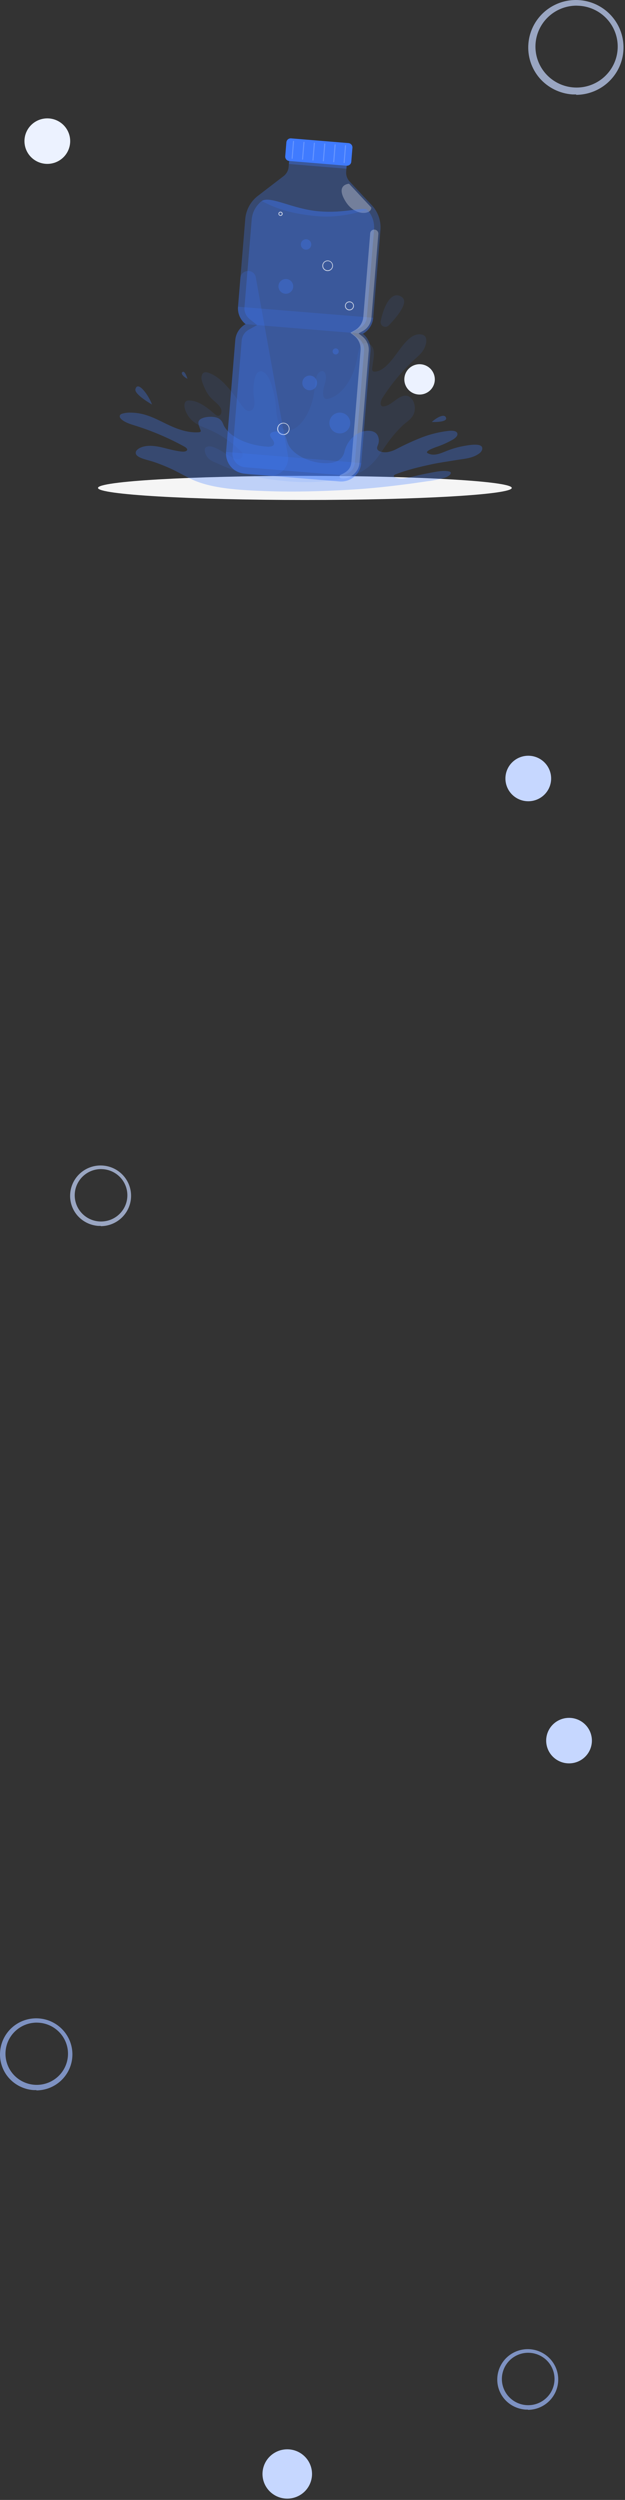<svg width="328" height="1310" viewBox="0 0 328 1310" fill="none" xmlns="http://www.w3.org/2000/svg">
<rect x="0" y="0" width="328" height="1310" fill="#333333" stroke="none"/>
<path opacity="0.7" d="M302.481 49.486H300.409C297.103 49.26 293.875 48.385 290.911 46.912C287.947 45.439 285.306 43.396 283.14 40.902C281.01 38.418 279.398 35.537 278.398 32.428C277.397 29.318 277.028 26.042 277.312 22.79C277.715 17.981 279.516 13.393 282.498 9.585C285.479 5.778 289.511 2.916 294.102 1.348C298.692 -0.22 303.643 -0.425 308.348 0.758C313.054 1.94 317.312 4.459 320.601 8.007C323.891 11.555 326.071 15.978 326.874 20.737C327.678 25.495 327.07 30.384 325.126 34.805C323.182 39.226 319.984 42.989 315.925 45.634C311.866 48.279 307.119 49.692 302.266 49.701L302.481 49.486ZM302.481 2.961C297.571 2.986 292.816 4.673 289.001 7.746C285.186 10.819 282.538 15.092 281.495 19.862C280.452 24.632 281.076 29.613 283.264 33.983C285.452 38.353 289.073 41.851 293.53 43.899C297.987 45.948 303.013 46.425 307.779 45.251C312.545 44.077 316.766 41.323 319.746 37.443C322.725 33.564 324.285 28.79 324.168 23.91C324.052 19.03 322.265 14.335 319.103 10.601C317.26 8.43 315.002 6.645 312.46 5.348C309.918 4.051 307.143 3.269 304.295 3.047L302.481 2.961Z" fill="#C6D7FF"/>
<path d="M289.201 408.921C289.006 411.272 288.115 413.513 286.639 415.36C285.163 417.208 283.169 418.578 280.91 419.3C278.65 420.021 276.226 420.06 273.945 419.412C271.663 418.764 269.625 417.458 268.09 415.659C266.555 413.86 265.591 411.649 265.319 409.306C265.048 406.963 265.482 404.592 266.566 402.493C267.65 400.395 269.336 398.663 271.41 397.517C273.484 396.371 275.854 395.862 278.219 396.054C281.391 396.315 284.329 397.817 286.388 400.229C288.447 402.642 289.459 405.768 289.201 408.921Z" fill="#C6D7FF"/>
<path d="M36.795 74.933C36.6 77.284 35.708 79.525 34.233 81.372C32.757 83.219 30.763 84.59 28.503 85.311C26.244 86.033 23.82 86.072 21.538 85.424C19.256 84.776 17.219 83.47 15.684 81.671C14.148 79.872 13.184 77.661 12.913 75.318C12.642 72.975 13.075 70.604 14.16 68.505C15.244 66.407 16.93 64.675 19.004 63.529C21.078 62.383 23.447 61.874 25.813 62.066C28.985 62.327 31.923 63.829 33.982 66.241C36.041 68.654 37.053 71.78 36.795 74.933Z" fill="#ECF2FF"/>
<path d="M228.166 199.455C228.036 201.022 227.442 202.516 226.458 203.748C225.474 204.979 224.145 205.893 222.639 206.374C221.132 206.854 219.516 206.881 217.995 206.449C216.474 206.017 215.115 205.146 214.092 203.947C213.068 202.748 212.426 201.274 212.245 199.711C212.064 198.149 212.353 196.569 213.076 195.17C213.799 193.771 214.923 192.616 216.305 191.852C217.688 191.088 219.268 190.749 220.845 190.877C222.959 191.051 224.918 192.052 226.291 193.66C227.664 195.269 228.338 197.353 228.166 199.455Z" fill="#ECF2FF"/>
<path opacity="0.7" d="M52.959 642.392H51.633C49.517 642.247 47.451 641.688 45.554 640.745C43.657 639.802 41.967 638.494 40.581 636.898C39.218 635.308 38.186 633.465 37.546 631.475C36.905 629.485 36.669 627.388 36.851 625.307C37.108 622.229 38.262 619.293 40.17 616.856C42.078 614.419 44.658 612.587 47.596 611.584C50.534 610.58 53.702 610.449 56.714 611.206C59.726 611.963 62.451 613.575 64.556 615.845C66.662 618.116 68.057 620.947 68.571 623.992C69.085 627.038 68.696 630.167 67.452 632.996C66.207 635.826 64.161 638.234 61.563 639.927C58.965 641.62 55.928 642.524 52.821 642.529L52.959 642.392ZM52.959 612.616C49.817 612.632 46.774 613.712 44.332 615.678C41.89 617.645 40.196 620.38 39.528 623.433C38.861 626.486 39.26 629.673 40.66 632.47C42.06 635.267 44.378 637.506 47.23 638.817C50.083 640.128 53.299 640.433 56.35 639.681C59.4 638.93 62.101 637.168 64.008 634.685C65.915 632.202 66.914 629.146 66.839 626.023C66.764 622.9 65.621 619.896 63.597 617.506C62.418 616.116 60.973 614.974 59.346 614.144C57.719 613.314 55.943 612.813 54.12 612.671L52.959 612.616Z" fill="#C6D7FF"/>
<path d="M310.591 913.084C310.397 915.435 309.505 917.676 308.029 919.523C306.553 921.37 304.56 922.741 302.3 923.462C300.041 924.184 297.617 924.223 295.335 923.575C293.053 922.927 291.015 921.621 289.48 919.822C287.945 918.023 286.981 915.812 286.71 913.469C286.438 911.125 286.872 908.755 287.956 906.656C289.04 904.558 290.726 902.826 292.8 901.68C294.875 900.534 297.244 900.025 299.609 900.217C302.781 900.478 305.72 901.98 307.779 904.392C309.838 906.805 310.849 909.931 310.591 913.084Z" fill="#C6D7FF"/>
<path opacity="0.7" d="M19.199 1095.24H17.624C15.112 1095.07 12.658 1094.4 10.405 1093.28C8.153 1092.16 6.146 1090.61 4.5 1088.71C2.881 1086.83 1.656 1084.64 0.896 1082.27C0.135 1079.91 -0.145 1077.42 0.071 1074.95C0.376 1071.29 1.746 1067.81 4.012 1064.91C6.278 1062.02 9.342 1059.84 12.831 1058.65C16.32 1057.46 20.082 1057.31 23.658 1058.2C27.234 1059.1 30.47 1061.02 32.971 1063.71C35.471 1066.41 37.127 1069.77 37.738 1073.39C38.349 1077.01 37.887 1080.72 36.409 1084.08C34.931 1087.44 32.502 1090.3 29.416 1092.31C26.331 1094.32 22.724 1095.39 19.035 1095.4L19.199 1095.24ZM19.199 1059.88C15.468 1059.9 11.854 1061.18 8.954 1063.52C6.055 1065.85 4.042 1069.1 3.25 1072.72C2.457 1076.35 2.931 1080.13 4.594 1083.46C6.257 1086.78 9.009 1089.44 12.396 1090.99C15.783 1092.55 19.603 1092.91 23.225 1092.02C26.847 1091.13 30.055 1089.03 32.32 1086.09C34.584 1083.14 35.77 1079.51 35.681 1075.8C35.593 1072.09 34.234 1068.52 31.831 1065.69C30.431 1064.04 28.715 1062.68 26.783 1061.69C24.851 1060.71 22.742 1060.11 20.577 1059.94L19.199 1059.88Z" fill="#9EBBFF"/>
<path d="M163.711 1297.45C163.5 1300 162.534 1302.42 160.935 1304.43C159.337 1306.43 157.177 1307.91 154.729 1308.69C152.281 1309.48 149.655 1309.52 147.183 1308.82C144.711 1308.11 142.504 1306.7 140.841 1304.75C139.178 1302.8 138.133 1300.41 137.839 1297.87C137.545 1295.33 138.015 1292.76 139.19 1290.49C140.364 1288.21 142.19 1286.34 144.437 1285.1C146.685 1283.85 149.251 1283.3 151.814 1283.51C155.25 1283.79 158.433 1285.42 160.664 1288.03C162.895 1290.65 163.991 1294.03 163.711 1297.45Z" fill="#C6D7FF"/>
<path opacity="0.7" d="M277.13 1262.66H275.804C273.688 1262.51 271.622 1261.95 269.725 1261.01C267.828 1260.07 266.138 1258.76 264.752 1257.16C263.389 1255.57 262.357 1253.73 261.717 1251.74C261.076 1249.75 260.84 1247.65 261.022 1245.57C261.279 1242.49 262.433 1239.56 264.341 1237.12C266.249 1234.68 268.829 1232.85 271.767 1231.85C274.705 1230.84 277.873 1230.71 280.885 1231.47C283.897 1232.23 286.622 1233.84 288.727 1236.11C290.832 1238.38 292.227 1241.21 292.742 1244.26C293.256 1247.3 292.867 1250.43 291.623 1253.26C290.378 1256.09 288.332 1258.5 285.734 1260.19C283.136 1261.88 280.098 1262.79 276.992 1262.79L277.13 1262.66ZM277.13 1232.88C273.988 1232.9 270.945 1233.98 268.503 1235.94C266.061 1237.91 264.367 1240.64 263.699 1243.7C263.032 1246.75 263.431 1249.94 264.831 1252.73C266.231 1255.53 268.549 1257.77 271.401 1259.08C274.254 1260.39 277.47 1260.7 280.52 1259.95C283.571 1259.19 286.272 1257.43 288.179 1254.95C290.086 1252.47 291.085 1249.41 291.01 1246.29C290.935 1243.16 289.791 1240.16 287.768 1237.77C286.588 1236.38 285.144 1235.24 283.517 1234.41C281.89 1233.58 280.114 1233.08 278.291 1232.93L277.13 1232.88Z" fill="#9EBBFF"/>
<g clip-path="url(#clip0_115_2803)">
<path d="M160 262C219.966 262 268.578 259.171 268.578 255.681C268.578 252.191 219.966 249.362 160 249.362C100.034 249.362 51.422 252.191 51.422 255.681C51.422 259.171 100.034 262 160 262Z" fill="#F5F5F5"/>
<path opacity="0.1" d="M96.888 211.564C96.955 211.062 97.213 210.603 97.609 210.285C98.005 209.966 98.509 209.811 99.016 209.851C103.81 209.778 108.295 213.155 112.456 216.778C113.38 217.576 114.382 218.403 115.418 217.565C115.739 217.301 115.973 216.947 116.09 216.549C116.27 215.899 116.27 215.212 116.09 214.562C115.936 214.025 115.68 213.523 115.334 213.083C113.526 210.71 111.325 209.572 109.538 207.121C108.538 205.717 107.709 204.199 107.069 202.599C106.509 201.193 105.389 198.921 105.837 197.017C106.335 194.74 108.043 194.935 109.079 195.248C112.355 196.224 115.413 198.552 118.19 201.449C121.153 204.531 123.835 208.243 126.506 211.933C127.514 213.334 128.578 214.774 129.866 215.282C131.154 215.79 132.784 214.97 133.327 212.949C133.87 210.928 133.232 208.606 133.098 206.596C132.918 204.198 133.035 201.787 133.445 199.417C133.627 198.165 134.051 196.959 134.694 195.867C136.138 193.757 138.278 194.5 139.678 196.096C140.746 197.431 141.573 198.943 142.119 200.562C143.69 205.035 144.633 209.703 144.919 214.434C145.132 217.364 145.58 220.418 146.79 222.69C148.744 226.363 152.39 226.073 155.218 224.147C160.14 220.797 163.937 213.228 164.95 204.765C165.281 202.008 165.365 199.027 166.373 196.716C167.252 194.717 169.509 193.366 170.612 195.521C171.056 196.598 171.181 197.78 170.97 198.926C170.773 200.061 170.494 201.18 170.136 202.276C169.576 204.174 169.016 207.729 170.528 208.84C170.753 208.977 171.006 209.063 171.268 209.091C171.53 209.12 171.796 209.092 172.046 209.008C176.996 207.981 181.599 203.336 184.623 196.855C185.719 194.416 186.556 191.87 187.121 189.258C187.485 187.661 187.636 185.948 188.039 184.362C188.298 183.114 188.821 181.936 189.574 180.907C191.5 178.607 195.946 179.69 196.198 184.619C196.35 187.471 195.588 190.263 195.308 193.054C195.134 194.795 196.215 194.784 197.022 194.728C200.886 194.338 204.302 190.452 207.331 186.411C210.932 181.605 214.919 175.364 219.836 175.179C220.956 175.14 222.821 175.285 223.493 177.01C223.804 178.067 223.804 179.191 223.493 180.248C222.496 184.368 219.573 186.495 217.333 188.532C211.017 194.437 205.463 201.101 200.796 208.371C200.085 209.488 199.351 211.33 200.029 212.424C200.159 212.632 200.348 212.797 200.573 212.896C200.797 212.996 201.047 213.026 201.289 212.982C203.602 212.804 205.769 210.973 207.88 209.454C209.991 207.936 212.388 206.607 214.6 207.752C215.282 208.16 215.876 208.698 216.348 209.336C216.82 209.974 217.16 210.699 217.35 211.47C217.745 212.819 217.808 214.244 217.534 215.623C216.722 219.413 213.211 221.116 211.279 222.986C208.619 225.544 206.183 228.325 203.999 231.298C201.983 234.05 200.079 237.064 198.063 239.766C190.783 249.44 180.703 250.875 171.743 251.997C161.994 253.214 152.222 252.555 142.528 251.277C135.478 250.339 128.528 248.34 121.646 245.968C119.282 245.114 116.936 244.181 114.618 243.076C112.126 241.893 108.458 241.161 107.5 236.5C107.298 235.495 107.534 234.68 108.2 234.306C110.266 233.134 113.212 234.703 115.155 235.736C117.838 237.165 120.38 239.202 123.135 240.302C123.578 240.519 124.061 240.644 124.553 240.67C125.046 240.696 125.539 240.622 126.002 240.453C126.457 240.262 126.831 239.921 127.061 239.487C127.354 238.921 127.426 238.266 127.262 237.65C127.149 237.318 126.957 237.017 126.702 236.774C121.743 231.707 115.818 227.68 109.275 224.928C107.175 224.03 105.03 223.293 103.009 222.02C101.375 221.013 99.965 219.683 98.865 218.112C97.924 216.611 96.412 213.959 96.888 211.564Z" fill="#407BFF"/>
<path opacity="0.1" d="M203.999 170.529C203.625 170.916 203.135 171.17 202.603 171.254C202.07 171.338 201.525 171.247 201.049 170.995C200.574 170.743 200.193 170.343 199.966 169.856C199.738 169.369 199.676 168.822 199.788 168.296C201.72 158.946 205.92 152.147 210.915 155.675C214.645 158.304 208.799 165.556 203.999 170.529Z" fill="#407BFF"/>
<path opacity="0.3" d="M190.447 174.895C191.975 174.054 193.27 172.849 194.217 171.388C195.164 169.927 195.733 168.255 195.874 166.521L199.659 120.552C199.856 118.188 199.554 115.811 198.774 113.571C197.994 111.331 196.752 109.278 195.129 107.545L183.464 95.091C182.822 94.402 182.331 93.588 182.022 92.7C181.712 91.812 181.591 90.87 181.667 89.933L182.227 83.201L152.037 80.728L151.477 87.46C151.4 88.397 151.127 89.307 150.677 90.133C150.227 90.958 149.608 91.681 148.862 92.255L135.31 102.655C133.426 104.102 131.866 105.926 130.73 108.009C129.594 110.092 128.907 112.389 128.713 114.752L124.922 160.721C124.778 162.453 125.067 164.193 125.762 165.786C126.456 167.38 127.536 168.777 128.903 169.854C127.376 170.694 126.081 171.899 125.135 173.36C124.189 174.821 123.621 176.494 123.482 178.227L118.65 236.841C118.422 239.628 119.313 242.39 121.128 244.522C122.942 246.654 125.531 247.981 128.327 248.212L178.167 252.292C179.551 252.406 180.944 252.247 182.266 251.824C183.588 251.402 184.814 250.723 185.874 249.828C186.933 248.933 187.805 247.838 188.44 246.607C189.075 245.376 189.46 244.032 189.574 242.652L194.407 184.038C194.554 182.307 194.27 180.566 193.579 178.971C192.889 177.375 191.813 175.975 190.447 174.895Z" fill="#407BFF"/>
<path opacity="0.3" d="M152.045 80.738L151.617 85.929L181.8 88.402L182.228 83.212L152.045 80.738Z" fill="#407BFF"/>
<path opacity="0.3" d="M194.849 108.745L183.184 96.28C183.184 96.28 175.663 96.604 181.504 105.798C186.482 113.574 195.157 112.362 194.849 108.745Z" fill="white"/>
<path opacity="0.2" d="M118.655 236.819C118.428 239.605 119.319 242.368 121.133 244.5C122.948 246.632 125.537 247.959 128.332 248.19L178.172 252.27C179.556 252.384 180.949 252.225 182.272 251.802C183.594 251.379 184.82 250.701 185.879 249.806C186.939 248.91 187.811 247.816 188.445 246.585C189.08 245.353 189.466 244.009 189.579 242.63L118.655 236.819Z" fill="#407BFF"/>
<path opacity="0.3" d="M192.67 109.822C193.973 111.215 194.97 112.863 195.596 114.662C196.223 116.46 196.466 118.369 196.31 120.267L192.525 166.242C192.426 167.424 192.036 168.563 191.39 169.559C190.743 170.554 189.859 171.374 188.818 171.947L184.41 174.381L188.358 177.502C189.293 178.236 190.03 179.188 190.505 180.275C190.98 181.362 191.177 182.55 191.08 183.731L186.247 242.345C186.092 244.244 185.186 246.005 183.73 247.24C182.274 248.475 180.386 249.083 178.48 248.932L128.64 244.851C127.694 244.777 126.771 244.517 125.925 244.087C125.08 243.657 124.327 243.065 123.711 242.345C123.095 241.625 122.627 240.791 122.334 239.89C122.041 238.99 121.929 238.041 122.004 237.098L126.837 178.484C126.933 177.302 127.322 176.161 127.968 175.165C128.614 174.169 129.497 173.347 130.538 172.773L134.946 170.34L131.026 167.219C130.092 166.485 129.354 165.532 128.879 164.445C128.404 163.358 128.207 162.171 128.304 160.989L132.095 115.02C132.252 113.122 132.805 111.278 133.719 109.605C134.632 107.933 135.885 106.468 137.398 105.306C141.878 102.42 153.638 109.605 167.409 110.732C181.179 111.86 189.792 108.377 192.67 109.822Z" fill="#407BFF"/>
<path opacity="0.2" d="M167.381 110.738C153.616 109.621 141.845 102.42 137.365 105.306C145.205 109.605 154.165 112.267 167.163 113.334C180.16 114.4 192.671 109.822 192.671 109.822C189.792 108.377 181.146 111.871 167.381 110.738Z" fill="#407BFF"/>
<path opacity="0.2" d="M124.927 160.721C124.784 162.453 125.072 164.193 125.767 165.786C126.462 167.38 127.541 168.777 128.909 169.854L190.447 174.878C191.975 174.037 193.27 172.833 194.217 171.372C195.164 169.91 195.733 168.238 195.874 166.505L124.927 160.721Z" fill="#407BFF"/>
<path d="M182.859 74.979L152.761 72.504C151.5 72.401 150.394 73.336 150.291 74.592L149.691 81.892C149.587 83.148 150.526 84.251 151.786 84.355L181.885 86.829C183.146 86.933 184.251 85.998 184.355 84.741L184.955 77.442C185.058 76.185 184.12 75.082 182.859 74.979Z" fill="#407BFF"/>
<path opacity="0.2" d="M153.314 83.229C153.277 83.226 153.241 83.216 153.208 83.199C153.175 83.182 153.146 83.159 153.122 83.131C153.098 83.103 153.08 83.071 153.069 83.036C153.057 83.001 153.053 82.964 153.056 82.927L153.762 74.096C153.768 74.022 153.803 73.953 153.86 73.905C153.916 73.857 153.99 73.833 154.064 73.839C154.138 73.845 154.207 73.88 154.256 73.937C154.304 73.993 154.328 74.067 154.322 74.141L153.594 82.966C153.589 83.037 153.558 83.104 153.506 83.153C153.454 83.202 153.385 83.229 153.314 83.229Z" fill="white"/>
<path opacity="0.2" d="M158.774 83.675C158.737 83.672 158.701 83.662 158.668 83.646C158.635 83.629 158.606 83.606 158.582 83.578C158.558 83.55 158.54 83.517 158.529 83.482C158.517 83.447 158.513 83.41 158.516 83.374L159.244 74.548C159.251 74.475 159.287 74.407 159.343 74.359C159.4 74.311 159.473 74.287 159.546 74.291C159.583 74.294 159.619 74.304 159.651 74.321C159.684 74.338 159.713 74.361 159.736 74.389C159.76 74.417 159.778 74.45 159.788 74.485C159.799 74.52 159.802 74.556 159.798 74.593L159.054 83.418C159.047 83.488 159.014 83.553 158.963 83.6C158.911 83.647 158.844 83.674 158.774 83.675Z" fill="white"/>
<path opacity="0.2" d="M164.228 84.144C164.191 84.141 164.155 84.131 164.122 84.115C164.09 84.098 164.06 84.075 164.036 84.047C164.012 84.019 163.994 83.986 163.983 83.951C163.972 83.916 163.967 83.879 163.97 83.843L164.698 75.017C164.707 74.944 164.743 74.877 164.799 74.829C164.855 74.782 164.927 74.757 165.001 74.76C165.038 74.763 165.074 74.773 165.106 74.79C165.139 74.807 165.169 74.83 165.193 74.858C165.217 74.886 165.235 74.918 165.246 74.953C165.257 74.988 165.262 75.025 165.258 75.062L164.53 83.887C164.528 83.924 164.518 83.96 164.501 83.993C164.484 84.025 164.461 84.055 164.433 84.078C164.405 84.102 164.372 84.12 164.337 84.132C164.302 84.143 164.265 84.147 164.228 84.144Z" fill="white"/>
<path opacity="0.2" d="M169.688 84.568C169.651 84.566 169.615 84.555 169.582 84.539C169.55 84.522 169.52 84.499 169.496 84.471C169.472 84.443 169.454 84.411 169.443 84.376C169.432 84.341 169.427 84.304 169.43 84.267L170.158 75.441C170.166 75.368 170.201 75.3 170.257 75.252C170.314 75.204 170.387 75.18 170.461 75.185C170.497 75.187 170.533 75.198 170.566 75.214C170.598 75.231 170.627 75.254 170.651 75.282C170.674 75.31 170.692 75.343 170.702 75.378C170.713 75.413 170.717 75.45 170.713 75.486L169.985 84.312C169.983 84.348 169.973 84.384 169.957 84.416C169.941 84.449 169.918 84.478 169.891 84.502C169.863 84.526 169.831 84.544 169.796 84.556C169.761 84.567 169.725 84.571 169.688 84.568Z" fill="white"/>
<path opacity="0.2" d="M175.12 85.015C175.083 85.012 175.047 85.002 175.015 84.985C174.982 84.969 174.952 84.946 174.928 84.918C174.904 84.89 174.886 84.857 174.875 84.822C174.864 84.787 174.859 84.75 174.863 84.713L175.591 75.888C175.6 75.816 175.636 75.749 175.692 75.702C175.748 75.654 175.82 75.629 175.893 75.631C175.93 75.634 175.966 75.644 175.999 75.661C176.031 75.677 176.061 75.701 176.085 75.728C176.109 75.757 176.127 75.789 176.138 75.824C176.149 75.859 176.154 75.896 176.151 75.933L175.423 84.758C175.42 84.795 175.411 84.831 175.394 84.865C175.378 84.898 175.355 84.927 175.326 84.951C175.298 84.975 175.265 84.993 175.23 85.004C175.194 85.015 175.157 85.019 175.12 85.015Z" fill="white"/>
<path opacity="0.2" d="M180.603 85.462C180.566 85.459 180.53 85.449 180.497 85.432C180.464 85.415 180.435 85.392 180.411 85.364C180.387 85.336 180.369 85.304 180.357 85.269C180.346 85.234 180.342 85.197 180.345 85.16L181.051 76.329C181.058 76.255 181.093 76.188 181.15 76.14C181.206 76.092 181.279 76.067 181.353 76.072C181.426 76.079 181.494 76.115 181.541 76.171C181.588 76.228 181.611 76.3 181.605 76.374L180.883 85.205C180.876 85.274 180.843 85.339 180.792 85.386C180.74 85.434 180.673 85.46 180.603 85.462Z" fill="white"/>
<path opacity="0.2" d="M134.24 145.365C133.389 140.67 126.529 141.005 126.137 145.755L124.905 160.721C124.762 162.453 125.05 164.193 125.745 165.786C126.439 167.38 127.519 168.777 128.886 169.854C127.359 170.694 126.064 171.899 125.118 173.36C124.172 174.821 123.604 176.494 123.466 178.227L118.633 236.841C118.405 239.627 119.296 242.39 121.111 244.522C122.925 246.654 125.514 247.981 128.31 248.212L141.19 249.267C142.609 249.383 144.035 249.172 145.36 248.651C146.684 248.129 147.87 247.312 148.827 246.261C149.784 245.21 150.486 243.954 150.878 242.59C151.271 241.225 151.343 239.789 151.09 238.393L134.24 145.365Z" fill="#407BFF"/>
<path opacity="0.3" d="M183.8 222.115C183.711 223.191 183.304 224.216 182.631 225.062C181.957 225.907 181.047 226.535 180.016 226.865C178.985 227.195 177.879 227.213 176.837 226.916C175.796 226.62 174.866 226.022 174.165 225.199C173.465 224.375 173.025 223.363 172.901 222.291C172.777 221.218 172.975 220.133 173.47 219.173C173.965 218.212 174.734 217.42 175.681 216.895C176.627 216.371 177.709 216.138 178.788 216.226C180.236 216.345 181.577 217.032 182.516 218.137C183.456 219.241 183.918 220.672 183.8 222.115Z" fill="#407BFF"/>
<path opacity="0.3" d="M166.39 200.975C166.327 201.737 166.04 202.463 165.563 203.061C165.087 203.66 164.443 204.104 163.713 204.338C162.984 204.572 162.201 204.585 161.464 204.375C160.727 204.165 160.068 203.742 159.572 203.16C159.077 202.577 158.765 201.861 158.677 201.102C158.59 200.343 158.73 199.575 159.08 198.895C159.431 198.216 159.975 197.655 160.645 197.284C161.315 196.913 162.081 196.748 162.845 196.811C163.868 196.896 164.816 197.382 165.48 198.163C166.145 198.943 166.472 199.955 166.39 200.975Z" fill="#407BFF"/>
<path opacity="0.3" d="M150.189 153.922C149.424 153.958 148.665 153.766 148.009 153.372C147.353 152.978 146.828 152.399 146.502 151.708C146.176 151.017 146.063 150.245 146.176 149.49C146.29 148.735 146.626 148.03 147.141 147.465C147.656 146.9 148.328 146.5 149.071 146.315C149.815 146.131 150.596 146.17 151.317 146.427C152.038 146.685 152.667 147.15 153.123 147.764C153.579 148.378 153.842 149.112 153.879 149.875C153.904 150.382 153.828 150.89 153.656 151.368C153.484 151.846 153.219 152.286 152.876 152.662C152.534 153.038 152.12 153.342 151.659 153.559C151.197 153.775 150.698 153.899 150.189 153.922Z" fill="#407BFF"/>
<path opacity="0.3" d="M160.756 130.828C160.214 130.856 159.675 130.721 159.209 130.443C158.743 130.165 158.371 129.755 158.138 129.266C157.906 128.776 157.825 128.229 157.905 127.694C157.985 127.158 158.223 126.658 158.588 126.258C158.953 125.857 159.429 125.573 159.956 125.442C160.483 125.311 161.037 125.34 161.549 125.523C162.06 125.706 162.505 126.037 162.827 126.473C163.149 126.908 163.335 127.429 163.36 127.97C163.394 128.693 163.138 129.4 162.65 129.936C162.162 130.471 161.481 130.792 160.756 130.828Z" fill="#407BFF"/>
<path opacity="0.3" d="M177.758 184.278C177.731 184.593 177.612 184.892 177.415 185.139C177.217 185.386 176.951 185.569 176.65 185.665C176.348 185.761 176.025 185.766 175.721 185.679C175.416 185.593 175.145 185.418 174.94 185.177C174.735 184.936 174.607 184.641 174.571 184.327C174.534 184.014 174.592 183.697 174.737 183.416C174.881 183.135 175.106 182.904 175.382 182.75C175.659 182.597 175.975 182.528 176.29 182.554C176.714 182.589 177.106 182.791 177.381 183.114C177.656 183.437 177.792 183.856 177.758 184.278Z" fill="#407BFF"/>
<path opacity="0.7" d="M148.75 227.954H148.481C148.052 227.925 147.633 227.811 147.249 227.619C146.864 227.428 146.522 227.162 146.241 226.837C145.965 226.514 145.756 226.14 145.626 225.735C145.496 225.331 145.448 224.905 145.485 224.482C145.537 223.856 145.771 223.26 146.158 222.764C146.544 222.269 147.067 221.897 147.663 221.693C148.258 221.489 148.9 221.462 149.511 221.616C150.121 221.77 150.673 222.098 151.1 222.559C151.527 223.02 151.81 223.596 151.914 224.215C152.018 224.834 151.939 225.469 151.687 226.044C151.435 226.62 151.02 227.109 150.494 227.453C149.967 227.797 149.351 227.981 148.722 227.982L148.75 227.954ZM148.75 221.903C148.113 221.906 147.496 222.125 147.001 222.525C146.506 222.925 146.163 223.481 146.028 224.101C145.892 224.721 145.973 225.369 146.257 225.938C146.541 226.506 147.011 226.961 147.589 227.227C148.167 227.494 148.819 227.556 149.437 227.403C150.055 227.25 150.603 226.892 150.989 226.388C151.376 225.883 151.578 225.262 151.563 224.627C151.548 223.993 151.316 223.382 150.906 222.896C150.667 222.614 150.374 222.382 150.044 222.213C149.714 222.045 149.354 221.943 148.985 221.914L148.75 221.903Z" fill="white"/>
<path opacity="0.7" d="M183.386 162.631H183.19C182.568 162.579 181.991 162.284 181.587 161.81C181.183 161.336 180.984 160.722 181.034 160.102C181.085 159.481 181.382 158.905 181.858 158.502C182.335 158.099 182.953 157.902 183.576 157.953C184.198 158.004 184.774 158.299 185.178 158.773C185.582 159.247 185.782 159.861 185.732 160.481C185.679 161.102 185.383 161.678 184.909 162.083C184.482 162.44 183.942 162.634 183.386 162.631ZM181.454 160.124C181.426 160.504 181.511 160.883 181.699 161.214C181.886 161.546 182.168 161.815 182.509 161.987C182.849 162.159 183.233 162.228 183.612 162.183C183.991 162.139 184.349 161.984 184.64 161.737C184.834 161.573 184.994 161.373 185.111 161.147C185.227 160.921 185.298 160.675 185.318 160.422C185.339 160.169 185.31 159.914 185.232 159.672C185.154 159.431 185.029 159.207 184.864 159.013C184.693 158.825 184.486 158.673 184.255 158.566C184.024 158.458 183.774 158.398 183.52 158.388C183.267 158.367 183.011 158.395 182.769 158.472C182.527 158.55 182.302 158.674 182.108 158.838C181.914 159.001 181.754 159.202 181.638 159.427C181.522 159.653 181.452 159.899 181.431 160.152L181.454 160.124Z" fill="white"/>
<path opacity="0.7" d="M147.204 113.138H147.12C146.831 113.11 146.564 112.97 146.376 112.75C146.188 112.529 146.093 112.244 146.112 111.955C146.126 111.738 146.204 111.529 146.335 111.356C146.466 111.182 146.646 111.05 146.851 110.977C147.057 110.903 147.279 110.891 147.492 110.942C147.704 110.993 147.897 111.105 148.046 111.263C148.196 111.422 148.295 111.621 148.333 111.835C148.37 112.049 148.344 112.27 148.258 112.47C148.171 112.669 148.028 112.84 147.846 112.959C147.664 113.079 147.45 113.143 147.232 113.144L147.204 113.138ZM146.526 111.988C146.516 112.121 146.545 112.254 146.61 112.371C146.675 112.487 146.774 112.582 146.893 112.643C147.012 112.704 147.147 112.728 147.279 112.713C147.412 112.697 147.538 112.643 147.64 112.557C147.742 112.471 147.816 112.356 147.853 112.228C147.89 112.1 147.888 111.964 147.847 111.837C147.807 111.709 147.729 111.597 147.625 111.514C147.52 111.431 147.393 111.38 147.26 111.369C147.171 111.36 147.081 111.37 146.995 111.397C146.91 111.423 146.831 111.467 146.762 111.525C146.694 111.582 146.638 111.653 146.597 111.733C146.557 111.812 146.533 111.899 146.526 111.988Z" fill="white"/>
<path opacity="0.7" d="M171.967 142.049H171.732C171.364 142.02 171.004 141.919 170.675 141.751C170.346 141.583 170.053 141.351 169.814 141.07C169.575 140.789 169.395 140.463 169.283 140.112C169.171 139.76 169.13 139.39 169.162 139.023C169.21 138.484 169.413 137.971 169.749 137.545C170.084 137.119 170.536 136.8 171.05 136.626C171.564 136.452 172.118 136.431 172.644 136.564C173.17 136.698 173.645 136.982 174.012 137.38C174.38 137.778 174.623 138.275 174.713 138.808C174.802 139.342 174.734 139.89 174.517 140.386C174.3 140.882 173.942 141.304 173.489 141.601C173.035 141.898 172.505 142.058 171.962 142.06L171.967 142.049ZM171.967 136.857C171.404 136.855 170.858 137.053 170.427 137.415C169.944 137.823 169.642 138.405 169.587 139.034C169.556 139.425 169.621 139.817 169.778 140.176C169.934 140.535 170.177 140.85 170.485 141.093C170.793 141.337 171.156 141.501 171.542 141.571C171.929 141.641 172.327 141.615 172.701 141.496C173.075 141.376 173.413 141.167 173.687 140.886C173.961 140.605 174.16 140.261 174.269 139.885C174.377 139.508 174.391 139.111 174.309 138.728C174.227 138.345 174.052 137.988 173.799 137.689C173.596 137.45 173.347 137.253 173.068 137.11C172.788 136.967 172.482 136.881 172.169 136.857H171.967Z" fill="white"/>
<path opacity="0.3" d="M194.939 166.454L198.556 122.617C198.579 122.337 198.546 122.055 198.46 121.788C198.374 121.52 198.235 121.272 198.053 121.058C197.87 120.844 197.647 120.668 197.396 120.54C197.145 120.412 196.872 120.334 196.591 120.311C196.31 120.288 196.027 120.32 195.759 120.405C195.491 120.491 195.242 120.628 195.027 120.81C194.812 120.991 194.635 121.213 194.507 121.463C194.378 121.713 194.3 121.985 194.278 122.265L190.66 166.103C190.542 167.56 190.064 168.965 189.267 170.193C188.471 171.42 187.381 172.432 186.096 173.136L183.895 174.359L185.872 175.916C187.024 176.821 187.934 177.996 188.52 179.336C189.106 180.676 189.351 182.14 189.232 183.597L184.399 242.211C184.108 245.728 181.891 247.442 178.771 248.809C178.573 248.898 178.411 249.049 178.308 249.239C178.206 249.43 178.17 249.649 178.206 249.862C178.241 250.075 178.347 250.271 178.506 250.417C178.665 250.564 178.869 250.654 179.085 250.674C181.436 250.865 183.767 250.118 185.566 248.597C187.364 247.076 188.484 244.906 188.678 242.563L193.511 183.949C193.63 182.492 193.386 181.027 192.8 179.687C192.214 178.347 191.303 177.172 190.151 176.268L188.174 174.705L190.375 173.488C191.659 172.782 192.747 171.771 193.544 170.543C194.34 169.316 194.819 167.911 194.939 166.454Z" fill="white"/>
<path opacity="0.3" d="M253.067 234.58C252.462 231.845 244.913 233.464 243.351 233.715C240.315 234.264 237.343 235.119 234.48 236.266C231.327 237.5 227.665 239.314 224.4 237.438C222.513 236.355 229.065 234.217 229.659 233.999C232.443 233.024 235.131 231.795 237.689 230.326C238.725 229.712 240.73 228.244 239.867 226.754C239.151 225.52 236.58 225.637 235.018 225.827C230.283 226.405 225.639 227.566 221.191 229.282C216.865 230.996 212.63 232.928 208.502 235.071C206.902 235.971 205.163 236.595 203.355 236.919C201.384 237.198 198.971 236.779 198.192 235.691C197.414 234.602 198.416 233.33 198.646 232.235C198.971 230.927 198.834 229.548 198.259 228.328C197.878 227.51 197.239 226.84 196.439 226.419C194.306 225.302 191.08 225.715 188.935 226.597C187.545 227.184 186.276 228.02 185.189 229.065C183 231.096 181.464 233.728 180.776 236.629C180.603 237.537 180.251 238.403 179.742 239.176C179.233 239.949 178.576 240.614 177.808 241.134C174.807 243.149 169.307 243.032 165.102 242.021C157.76 240.285 152.16 236.227 150.811 231.644C150.155 229.461 149.836 227.178 146.891 226.324C144.987 225.766 140.999 226.156 141.851 228.557C142.16 229.215 142.563 229.824 143.049 230.365C143.827 231.387 144.656 233.313 142.343 233.932C141.594 234.091 140.825 234.129 140.064 234.044C132.627 233.547 125.784 231.074 121.349 227.591C119.903 226.459 118.677 225.072 117.731 223.499C117.205 222.634 117.015 221.702 116.438 220.848C115.887 220.026 115.109 219.38 114.198 218.989C111.342 217.766 104.633 218.403 104.163 221.082C103.911 222.534 104.818 224.108 105.283 225.487C105.366 225.66 105.386 225.858 105.339 226.045C105.204 226.396 104.672 226.497 104.219 226.525C98.221 226.921 92.403 224.599 87.368 222.176C82.037 219.608 76.168 216.265 68.759 216.226C67.227 216.156 65.694 216.331 64.218 216.745C63.844 216.844 63.496 217.023 63.199 217.269C63.017 217.457 62.897 217.695 62.853 217.952C62.809 218.209 62.844 218.473 62.952 218.71C63.193 219.201 63.55 219.627 63.994 219.949C66.234 221.769 69.37 222.506 72.231 223.443C80.722 226.187 88.931 229.729 96.748 234.022C97.538 234.463 98.938 235.484 97.829 236.255C96.72 237.025 94.469 236.528 93.142 236.311C90.734 235.92 88.421 235.295 86.075 234.708C82.972 233.927 79.355 233.218 75.995 233.865C74.219 234.206 72.635 234.932 71.8 235.914C71.513 236.202 71.323 236.572 71.259 236.973C71.195 237.374 71.258 237.785 71.442 238.147C72.595 240.196 77.854 241.078 80.727 242.055C84.405 243.306 88.001 244.785 91.495 246.481C94.48 247.955 97.252 249.568 100.276 251.014C111.079 256.178 126.165 256.842 139.655 257.344C154.299 257.903 169.011 257.428 183.615 256.619C194.255 256.027 204.699 254.86 215.127 253.487C218.123 253.096 221.102 252.616 224.087 252.209C227.116 251.863 230.113 251.271 233.047 250.439C234.1 250.171 235.084 249.68 235.931 248.999C236.731 248.257 236.983 247.285 235.55 247.006C232.548 246.409 229.457 247.09 226.523 247.62C223.23 248.223 219.967 248.917 216.734 249.702C215.26 250.094 213.764 250.398 212.254 250.612C210.736 250.825 209.19 250.726 207.712 250.322C207.231 250.171 206.704 249.903 206.676 249.479C206.648 249.055 207.051 248.787 207.466 248.625C213.508 246.236 219.926 244.717 226.388 243.322C230.773 242.373 235.236 241.792 239.655 241.05C243.681 240.374 247.926 240.218 251.415 237.673C252.109 237.226 252.649 236.577 252.96 235.814C253.112 235.421 253.148 234.993 253.067 234.58Z" fill="#407BFF"/>
<path opacity="0.3" d="M79.78 211.978C78.139 207.328 72.293 199.094 71.061 203.956C70.4 206.686 79.78 211.978 79.78 211.978Z" fill="#407BFF"/>
<path opacity="0.3" d="M226.601 221.132C229.726 218.291 233.623 216.6 234.127 219.1C234.598 221.467 226.601 221.132 226.601 221.132Z" fill="#407BFF"/>
<path opacity="0.3" d="M98.4 198.535C96.261 197.419 94.592 195.627 95.847 194.879C97.101 194.131 98.4 198.535 98.4 198.535Z" fill="#407BFF"/>
</g>
<defs>
<clipPath id="clip0_115_2803">
<rect width="280" height="208" fill="white" transform="translate(20 54)"/>
</clipPath>
</defs>
</svg>
